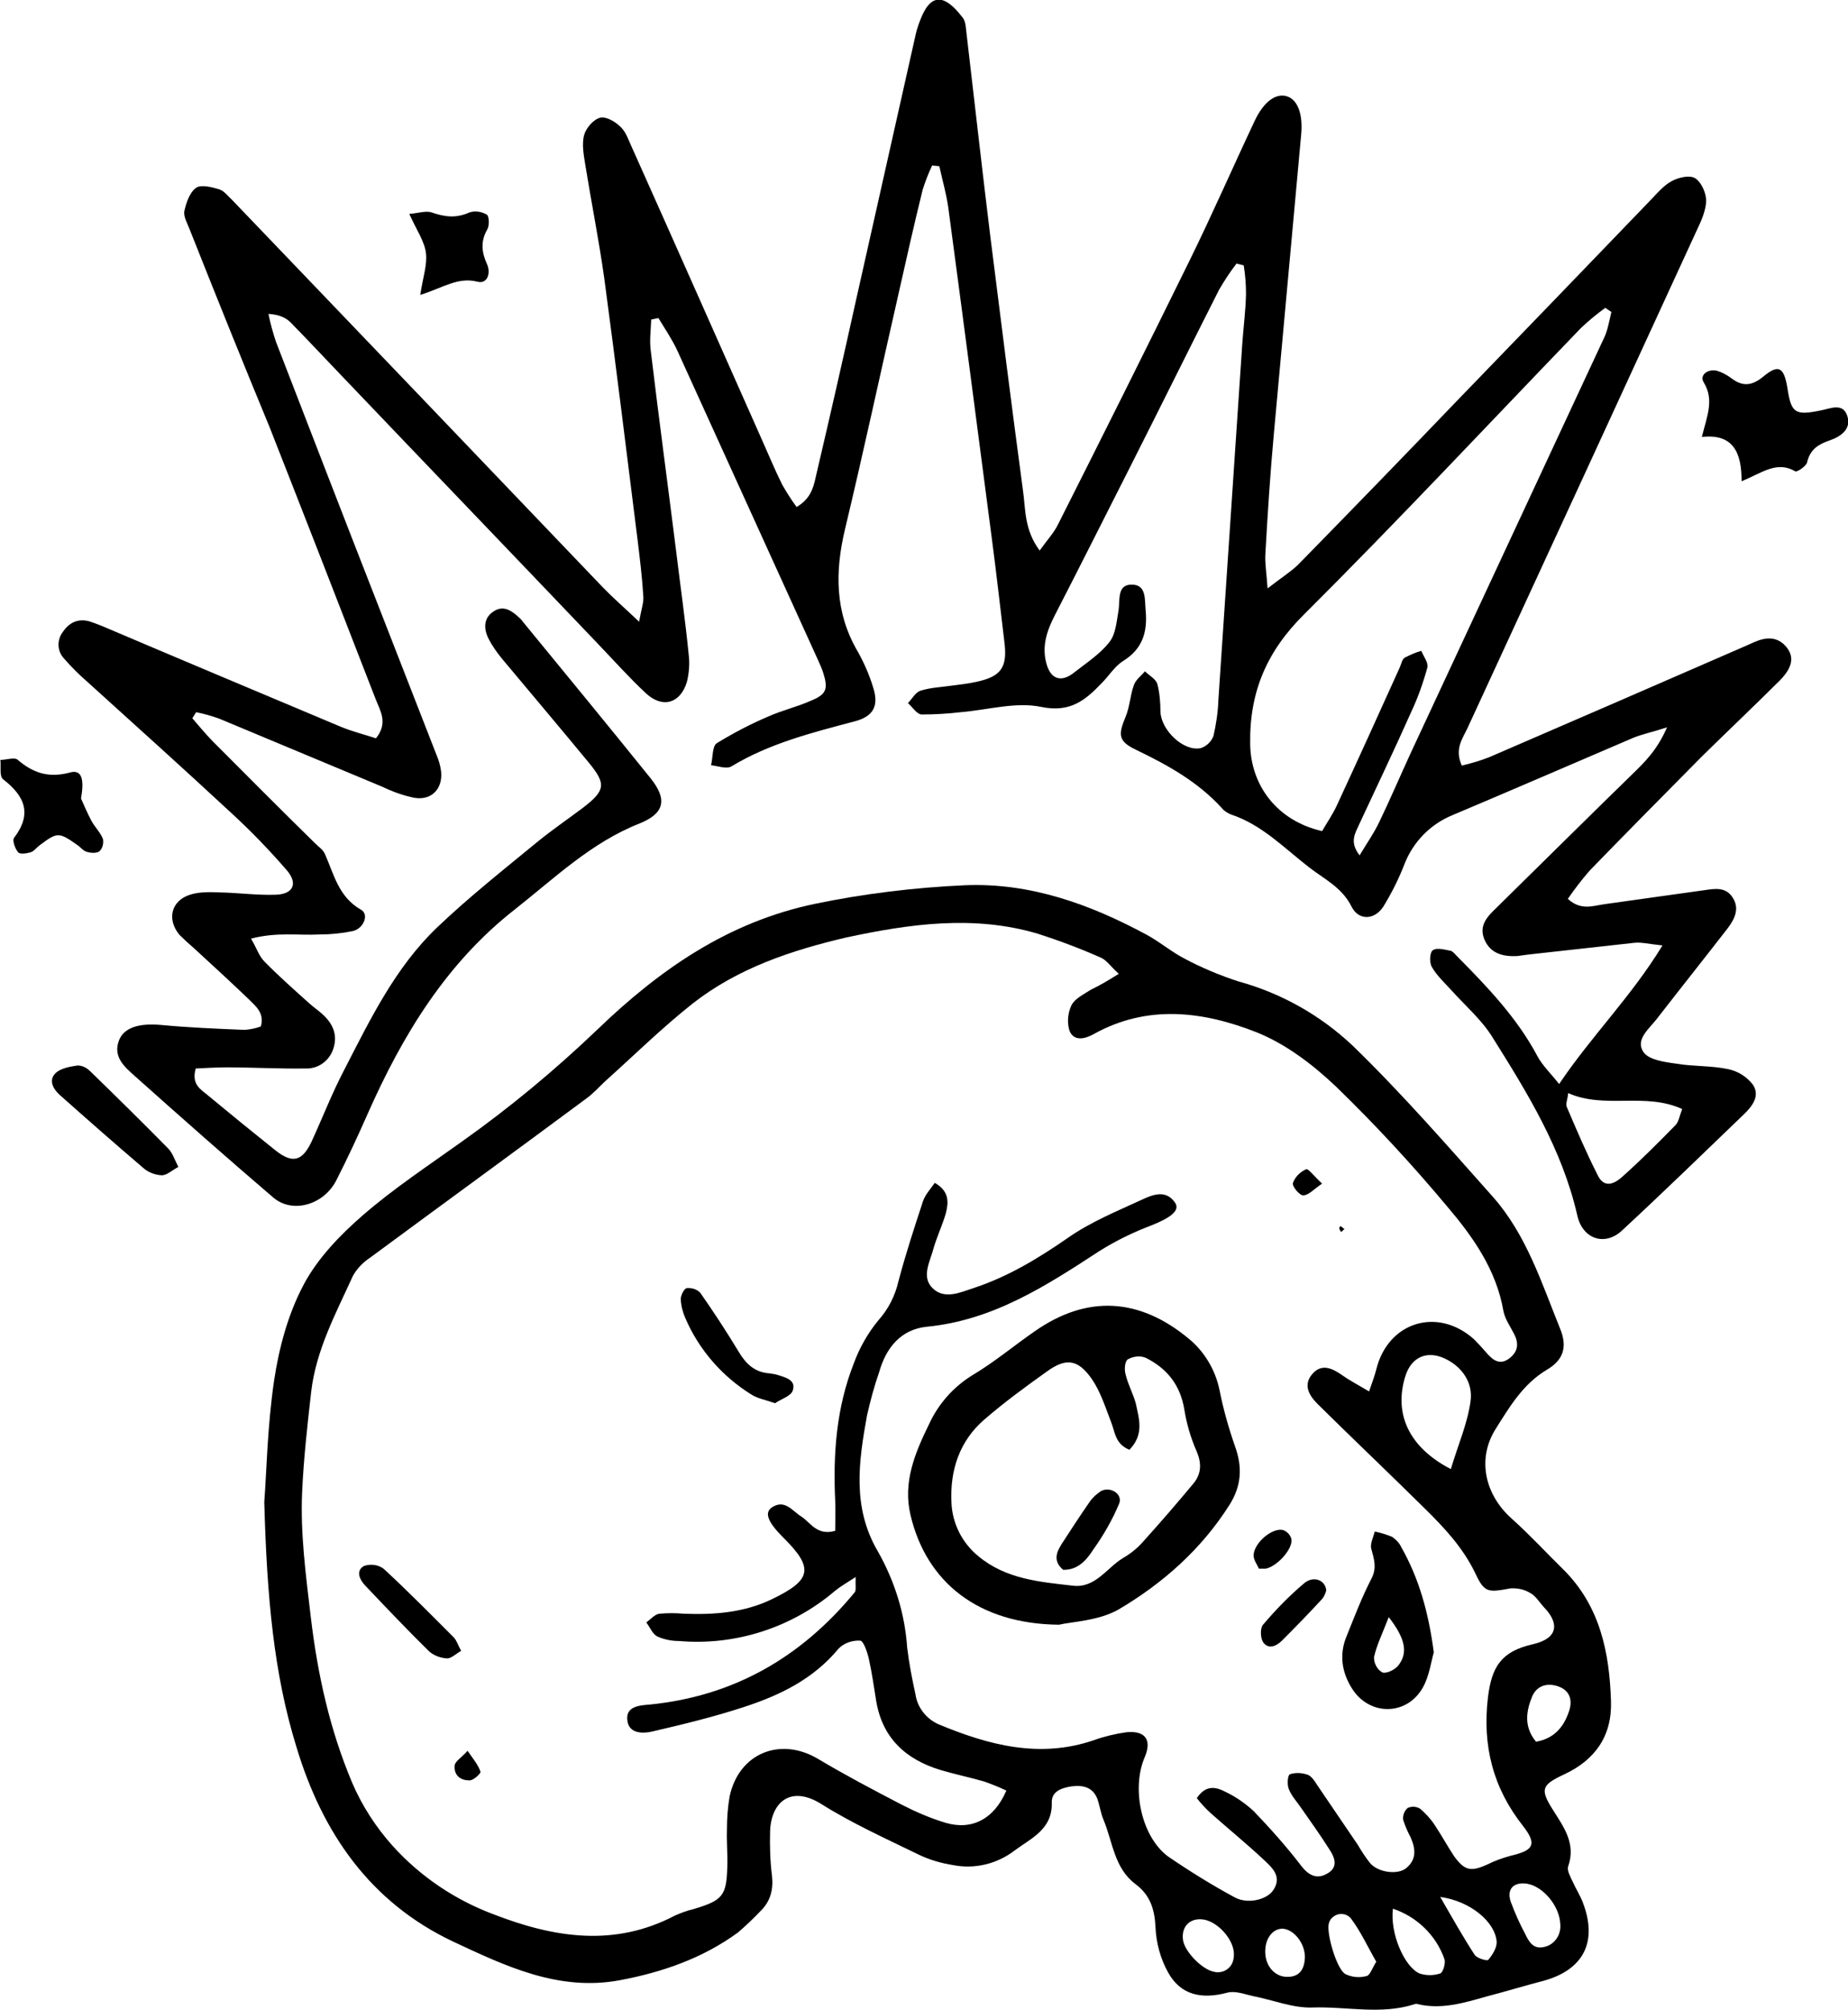 <?xml version="1.0" encoding="utf-8"?>
<!-- Generator: Adobe Illustrator 21.1.0, SVG Export Plug-In . SVG Version: 6.00 Build 0)  -->
<svg version="1.1" id="Calque_1" xmlns="http://www.w3.org/2000/svg" xmlns:xlink="http://www.w3.org/1999/xlink" x="0px" y="0px"
	 viewBox="0 0 488.1 530.9" style="enable-background:new 0 0 488.1 530.9;" xml:space="preserve">
<title>misfit-skull</title>
<path d="M50.8,189.7c1.7,2,3.4,4,5.2,5.9c9.1,9.1,18.1,18.2,27.3,27.2c0.9,0.9,2,1.6,2.5,2.7c2.4,5.4,3.6,11.4,9.6,14.8
	c2.1,1.2,0.7,4.9-2.2,5.6c-2.9,0.6-5.8,0.9-8.8,0.9c-5.6,0.3-11.2-0.7-18.1,1.1c1.5,2.5,2.1,4.6,3.5,6c3.8,3.9,7.9,7.5,11.9,11.1
	c1.1,1,2.3,1.8,3.4,2.8c2.8,2.5,4.2,5.5,2.9,9.3c-1.1,3.2-4.1,5.3-7.5,5.1c-6.9,0.1-13.8-0.3-20.7-0.3c-2.8,0-5.6,0.2-8.1,0.3
	c-1.2,4.2,1.3,5.5,3.1,7c5.9,4.9,11.8,9.7,17.8,14.5c4.6,3.7,7.2,3.1,9.7-2.2c2.9-6.3,5.4-12.8,8.6-18.9
	c6.9-13.4,13.5-27.1,24.6-37.7c8.4-8,17.5-15.2,26.5-22.6c3.8-3.1,7.9-5.9,11.9-8.9c6-4.6,6.3-6.3,1.6-12
	c-7.5-9.1-15.2-18.2-22.8-27.3c-1.4-1.7-2.7-3.5-3.7-5.5c-1.3-2.6-1.3-5.5,1.5-7.2c2.5-1.6,4.7-0.1,6.6,1.7c0.4,0.3,0.7,0.7,1,1.1
	c11.3,13.8,22.6,27.5,33.7,41.3c4.5,5.6,3.8,9.3-2.9,12c-12.7,5-22.4,14.4-32.8,22.6c-18.2,14.2-29.8,33.3-39,54.1
	c-2.6,5.9-5.3,11.7-8.2,17.4c-3.2,6.5-11.5,9.1-16.7,4.7c-12.4-10.6-24.6-21.4-36.7-32.2c-2.7-2.4-5.8-5.1-4-9.5
	c1.4-3.3,5.4-4.4,11-3.9c7.4,0.7,14.8,1,22.1,1.3c1.5-0.1,2.9-0.4,4.3-0.9c1-3.5-1.3-5.3-3.1-7.1c-4.8-4.6-9.7-9.1-14.6-13.6
	c-1.3-1.1-2.6-2.3-3.8-3.5c-3.4-4.1-2.2-9,2.8-10.6c2.5-0.8,5.3-0.7,8-0.6c4.9,0.1,9.9,0.8,14.8,0.6c4.5-0.2,5.7-3,2.8-6.4
	c-4.5-5.2-9.3-10.2-14.4-14.9c-12.7-11.8-25.5-23.3-38.3-34.9c-2.2-1.9-4.3-4-6.3-6.3c-1.7-1.9-1.8-4.8-0.2-6.9c1.7-2.5,4-3.6,7-2.8
	c1.2,0.4,2.3,0.8,3.5,1.3c20.9,8.9,41.9,17.7,62.8,26.5c3.1,1.3,6.4,2.1,9.4,3.1c3.3-4.1,1.1-7.3-0.1-10.4
	c-9.3-24-18.6-47.9-28-71.8C64,95.4,57,78,50.1,60.6c-0.6-1.6-1.7-3.4-1.4-4.9c0.5-2.2,1.4-4.9,3.1-6.1c1.3-0.9,4.1-0.2,6.1,0.4
	c1.3,0.4,2.3,1.8,3.4,2.8C94,86.9,126.6,121,159.2,155.1c2.7,2.8,5.6,5.3,9.6,9.1c0.6-3.4,1.3-5.2,1.1-6.9
	c-0.3-4.9-0.9-9.8-1.5-14.7c-2.9-23-5.7-46.1-8.8-69.1c-1.4-10-3.4-20-5-29.9c-0.4-2.6-1-5.5-0.3-8c0.5-1.8,2.5-4.1,4.2-4.5
	s4.1,1.1,5.5,2.5s2,3.4,2.8,5.1c11.6,25.9,23.1,51.9,34.6,77.8c1.7,3.8,3.3,7.7,5.2,11.5c1.2,2.1,2.4,4,3.8,5.9
	c4.3-2.5,4.6-6.1,5.4-9.4c3.5-14.9,6.9-29.9,10.2-44.8c5.3-23.6,10.6-47.2,15.9-70.8c0.4-1.7,1-3.3,1.7-4.9c1.1-2.4,2.8-4.8,5.5-3.9
	c2,0.7,3.8,2.8,5.2,4.6c0.8,1,0.8,2.8,1,4.3c2.1,17.9,4.1,35.8,6.3,53.7c2.8,22.3,5.6,44.6,8.6,66.9c0.7,4.9,0.3,10.3,4.4,15.8
	c2-2.8,3.8-4.7,4.9-7c11.7-23.2,23.3-46.4,34.7-69.6c6-12.2,11.4-24.6,17.2-36.9c2.4-5.1,5.7-7.5,8.7-6.4c2.7,1,4,4.7,3.6,9.7
	c-2.4,26.3-4.8,52.6-7.2,78.9c-1,10.8-1.7,21.7-2.3,32.5c-0.1,2.3,0.3,4.6,0.6,8.8c3.6-2.8,6-4.3,8-6.2
	c13.8-14.1,27.6-28.3,41.3-42.6c17.3-17.9,34.7-35.9,52-53.9c1.7-1.8,3.4-3.8,5.5-4.9c1.7-0.9,4.5-1.6,6-0.8s2.8,3.4,3,5.4
	S449.9,57,449,59c-20.4,44.4-40.9,88.9-61.4,133.3c-1.3,2.8-3.5,5.5-1.5,9.9c2.5-0.6,4.9-1.3,7.2-2.2c22.7-9.8,45.3-19.6,68-29.5
	c0.7-0.3,1.3-0.6,2-0.9c3.2-1.4,6.3-1.6,8.7,1.5c1.9,2.5,1.4,5.2-1.8,8.5c-6.8,6.8-13.8,13.4-20.7,20.2c-9.9,10-19.8,20-29.6,30.1
	c-2.1,2.4-4,4.9-5.8,7.5c3.5,3.2,6.7,1.8,9.7,1.4c8.8-1.2,17.6-2.5,26.4-3.7c2.7-0.4,5.6-0.9,7.4,1.9c2,3,0.5,5.8-1.3,8.2
	c-6.2,8-12.5,15.9-18.7,23.9c-2,2.6-5.8,5.5-3.5,8.8c1.4,2,5.5,2.6,8.5,3c4.6,0.8,9.4,0.5,14,1.5c2.6,0.6,4.8,2,6.4,4.1
	c1.9,2.9-0.1,5.6-2.4,7.8c-10.7,10.3-21.3,20.6-32.2,30.7c-4.5,4.2-10.4,2.3-11.8-4c-4-17.5-13.2-32.4-22.5-47.2
	c-2.8-4.5-7.1-8.2-10.7-12.2c-1.8-2-3.9-3.9-5.2-6.2c-0.7-1.1-0.6-3.8,0.2-4.4c1-0.8,3.1-0.2,4.7,0.1c0.6,0.1,1.2,0.9,1.7,1.4
	c8,8.1,15.9,16.3,21.3,26.5c1.3,2.4,3.4,4.4,5.7,7.3c8.7-12.9,19-23,27.3-36.6c-3.8-0.4-5.6-0.9-7.4-0.7c-9.3,1-18.7,2.1-28,3.1
	c-1,0.1-2,0.3-2.9,0.4c-3.7,0.2-7.1-0.6-8.7-4.3s0.7-6.1,3.1-8.4c12-11.8,23.9-23.6,35.9-35.3c3.3-3.2,6.6-6.4,9.2-12.4
	c-4,1.3-6.6,1.8-9,2.8c-15.9,6.8-31.8,13.7-47.7,20.4c-5.8,2.4-10.3,7-12.6,12.8c-1.5,3.9-3.4,7.7-5.6,11.3
	c-2.3,3.6-6.5,3.8-8.4,0.1c-2.5-5.1-7.2-7.3-11.2-10.4c-6.6-5.1-12.5-11.3-20.7-14c-0.9-0.4-1.8-0.9-2.4-1.7
	c-6.3-6.9-14.2-11.3-22.5-15.3c-4.9-2.3-4.9-4-2.9-8.8c1.1-2.6,1.2-5.7,2.2-8.4c0.5-1.4,1.9-2.4,2.9-3.6c1.1,1.1,2.9,2,3.3,3.4
	c0.6,2.4,0.8,4.9,0.8,7.3c0.2,4.8,6,10.5,10.6,9.6c1.6-0.5,2.8-1.7,3.4-3.2c0.7-3.1,1.2-6.3,1.3-9.5c2.1-31.3,4.2-62.6,6.3-93.9
	c0.3-4.4,0.9-8.9,1-13.3c0-2.6-0.2-5.1-0.6-7.6l-1.9-0.5c-1.7,2.2-3.2,4.5-4.6,6.9c-7.9,15.6-15.7,31.4-23.6,47
	c-6.6,13-13.1,26-19.8,39c-2.1,4.1-3.5,8.2-2.2,12.8c1.1,4.1,3.9,5,7.2,2.4s6.9-4.9,9.4-8.1c1.7-2.1,1.9-5.4,2.4-8.2s-0.5-7,3.5-7
	s3.4,4,3.7,6.9c0.5,5.6-0.8,10.1-6,13.3c-2.2,1.4-3.7,3.9-5.6,5.8c-4.3,4.5-8.3,7.9-16,6.3c-6.7-1.4-14.1,0.8-21.3,1.4
	c-3.4,0.4-6.8,0.6-10.3,0.6c-1.3-0.1-2.4-2-3.6-3c1.1-1.1,2-2.9,3.4-3.3c2.5-0.8,5.3-0.9,8-1.3c2.2-0.3,4.4-0.5,6.6-1
	c6.6-1.4,8.3-3.8,7.5-10.4c-1.1-9.1-2.1-18.1-3.3-27.2c-3.8-29.1-7.6-58.3-11.5-87.4c-0.5-3.8-1.6-7.5-2.4-11.2l-1.9-0.2
	c-1,2.1-1.8,4.2-2.5,6.4c-2.2,8.9-4.2,17.8-6.2,26.7c-4.8,21-9.3,42-14.3,62.9c-2.7,11.3-2.7,22,3.3,32.3c1.7,3,3.1,6.2,4.1,9.5
	c1.6,4.9,0.1,7.7-4.8,9c-11.3,3-22.5,5.8-32.6,11.9c-1.3,0.8-3.6-0.1-5.4-0.3c0.5-2,0.3-5,1.5-5.8c4.4-2.7,9-5.1,13.7-7.1
	c3.6-1.6,7.5-2.5,11.1-4.1c4.2-1.7,4.7-3.1,3.3-7.5c-0.4-1.2-0.9-2.3-1.4-3.4c-12.4-27.2-24.7-54.4-37.1-81.6c-1.4-3-3.3-5.8-5-8.6
	l-1.9,0.4c-0.1,2.8-0.5,5.6-0.1,8.4c2.1,17.6,4.5,35.3,6.7,52.9c1.1,9.1,2.4,18.1,3.3,27.2c0.3,2.4,0.1,4.9-0.5,7.3
	c-1.8,5.7-6.5,6.9-10.8,2.9s-8.6-8.8-12.9-13.3c-22.5-23.6-45.1-47.1-67.6-70.7c-4.4-4.6-8.8-9.3-13.3-13.9c-1.3-1.3-3-2.1-5.9-2.3
	c0.5,2.5,1.2,5,2,7.4c8.9,23,17.8,46.1,26.8,69.1c5.2,13.3,10.4,26.7,15.6,40c0.6,1.4,1,2.8,1.2,4.3c0.5,4.6-2.5,7.8-7.1,7
	c-2.9-0.6-5.7-1.6-8.4-2.9c-14.4-6-28.7-12-43.1-18c-2-0.7-4-1.3-6.1-1.7L50.8,189.7z M425.6,82.4l-1.6-1.1
	c-2.2,1.6-4.4,3.4-6.4,5.3c-24.4,25.3-48.3,50.9-73.1,75.6c-9.9,9.8-14.5,20.5-14.3,34.2c0.1,11,7.1,20.4,19,23.1
	c1.2-2.1,2.8-4.4,3.9-6.8c5.6-12.1,11.1-24.2,16.6-36.4c0.4-0.9,0.6-2.1,1.3-2.6c1.4-0.7,2.9-1.4,4.4-1.8c0.6,1.5,1.9,3.1,1.6,4.4
	c-1.1,4-2.5,8-4.3,11.8c-4.4,9.9-9.1,19.7-13.7,29.6c-1,2.3-2.7,4.6,0.1,8.2c2-3.3,3.8-5.9,5.1-8.6c2.9-6,5.5-12.1,8.3-18.2
	c17-36.5,34-73,51-109.5C424.6,87.5,425,84.9,425.6,82.4z M414.2,288.7c-0.2,1.8-0.7,2.8-0.4,3.6c2.6,6.1,5.2,12.2,8.2,18.1
	c1.4,2.9,3.7,3,6.7,0.2c4.8-4.3,9.3-8.8,13.8-13.4c0.9-0.9,1.1-2.5,1.8-4.3C434.4,288.4,423.9,293,414.2,288.7z"/>
<path d="M69.8,396.7c0.6-7.6,0.8-20,2.6-32.1c1.3-8.7,3.7-17.6,7.8-25.3c3.7-7,9.7-13.2,15.7-18.4c8.2-7.1,17.3-13.1,26.1-19.4
	c12.7-9,24.6-18.9,35.8-29.6c16.3-15.7,34.4-28.4,57.5-33.2c13-2.7,26.3-4.3,39.6-4.9c17.2-0.7,33,5,48,13.1c3.5,1.9,6.5,4.5,10,6.3
	c4.5,2.4,9.3,4.4,14.2,6c11.3,3.1,21.6,8.9,30.1,16.9c13.1,12.7,25.1,26.5,37.2,40.1c8.8,10,12.8,22.7,17.7,34.8
	c1.9,4.7,0.9,8.2-3.6,10.8c-6.3,3.8-9.8,9.8-13.4,15.5c-5.1,8-2.9,17.5,4.2,23.8c4.8,4.3,9.1,9,13.7,13.5
	c9.6,9.6,12.1,21.8,12.5,34.7c0.3,9.2-4.2,15.5-12.3,19.3c-6,2.8-6.5,3.9-3.1,9.3c2.9,4.6,6.2,9,4.1,15c-0.4,1.1,0.6,2.8,1.2,4.1
	c0.8,1.8,1.9,3.5,2.6,5.3c4.1,10.5,0.3,18-10.5,20.9c-5,1.3-9.9,2.8-14.9,4.1c-6,1.7-11.9,3.5-18.2,2c-0.2-0.1-0.5-0.1-0.7,0
	c-8.9,2.9-18,0.6-27,0.9c-5.2,0.2-10.5-2-15.7-3c-2.3-0.5-4.8-1.5-6.9-0.9c-6.8,1.8-12.3,0.6-15.6-5.4c-2-3.6-3.1-7.7-3.3-11.8
	c-0.2-4.8-1.4-8.6-5.3-11.5c-5.6-4.2-6-11.1-8.4-16.9c-0.8-1.8-1-3.8-1.7-5.7c-1.2-3-3.8-3.6-6.8-3.2c-2.6,0.4-5.3,1.3-5.2,4.3
	c0.2,7.1-5.5,9.4-9.9,12.7c-4.6,3.5-10.5,4.9-16.1,3.8c-3.2-0.5-6.3-1.4-9.2-2.8c-8.6-4.2-17.5-8.2-25.6-13.3s-13.3-0.6-13.6,7.1
	c-0.1,3.9,0,7.9,0.5,11.8c0.4,3.7-0.4,6.8-3.1,9.4c-1.9,2-3.8,3.8-5.9,5.6c-9.3,6.8-20,10.5-31.2,12.6c-16.1,3-30.1-3.7-44-10.2
	c-22-10.4-34.6-28.8-41.4-51.4C72.3,442,70.5,421.8,69.8,396.7z M295.5,257.2c-2.3-2.1-3.3-3.7-4.8-4.3c-5.4-2.4-11-4.5-16.6-6.3
	c-16.9-5-33.8-2.6-50.6,1C209,251,194.9,255.7,183,265c-8.1,6.4-15.5,13.7-23.2,20.6c-1.6,1.5-3.1,3.2-4.9,4.5
	c-19,14.1-38.1,28-57.2,42.1c-1.8,1.2-3.4,2.8-4.5,4.8c-4.5,9.9-9.7,19.5-11,30.5c-1,8.8-2,17.7-2.4,26.5c-0.5,11.1,1,22.1,2.3,33.2
	c1.8,15.1,5,29.6,10.9,43.6c2.6,6.1,6.3,11.8,10.7,16.7c7.3,8.1,16.5,14.3,26.7,18.1c16,6.2,31.9,8.7,47.9,0.3
	c1.6-0.7,3.2-1.3,4.9-1.7c7.7-2.3,8.7-3.5,8.9-11.3c0.1-3.2-0.2-6.4-0.1-9.6c0-3,0.2-5.9,0.7-8.8c2.4-11.4,13.3-15.9,23.3-10
	c7.2,4.3,14.6,8.2,22.1,12.1c3.7,1.9,7.6,3.6,11.6,4.8c7,2.1,12.9-1,16.1-8.5c-1.9-0.9-3.9-1.7-5.9-2.4c-3.8-1.1-7.7-1.9-11.4-3
	c-9.3-2.8-15.5-8.5-17.1-18.4c-0.6-3.7-1.1-7.3-1.9-10.9c-0.4-1.8-1.4-4.8-2.3-4.9c-2.1-0.1-4.2,0.6-5.7,2.1
	c-6.6,8-15.4,12.3-24.9,15.4c-7.9,2.6-16.1,4.6-24.3,6.5c-2.5,0.6-6.2,0.6-6.6-2.9c-0.5-3.7,3.1-4,5.8-4.2
	c22.3-2.2,40.1-12.5,54.2-29.6c0.5-0.5,0.2-1.7,0.3-4.1c-2.6,1.7-4.2,2.6-5.5,3.7c-11.4,9.7-26.3,14.5-41.2,13.2
	c-2,0-3.9-0.4-5.7-1.2c-1.3-0.7-1.9-2.4-2.9-3.7c1.1-0.8,2.2-2.1,3.4-2.3c2.2-0.2,4.4-0.2,6.6,0c8,0.3,15.8-0.3,23.1-3.8
	c10.6-5.1,11.3-8.2,3-16.4c-4-4-5-6.5-2.9-7.9c3.4-2.2,5.3,0.9,7.7,2.4s4.1,5.2,9,3.8c0-2.6,0.1-5.2,0-7.8
	c-0.6-12.5,0.3-24.7,4.9-36.4c1.5-4.1,3.7-8,6.5-11.4c2.6-2.9,4.4-6.4,5.3-10.3c1.9-7.2,4.2-14.2,6.5-21.2c0.6-1.7,1.9-3.1,3.1-4.8
	c4,2.3,3.6,5.3,2.9,8.1c-0.9,3.1-2.3,6-3.2,9.1c-0.9,3.5-3.3,7.5-0.4,10.5c3.2,3.3,7.5,1.2,11.2,0c9-3,16.9-7.8,24.7-13.2
	c6-4.2,12.9-7,19.6-10.1c2.8-1.3,6.3-2.7,8.7,0.9c1.3,2-1.2,3.9-6.2,5.9c-4.8,1.8-9.5,4.1-13.8,6.8c-14.1,9.2-28.1,18.3-45.6,20
	c-6.9,0.7-10.8,5.6-12.6,12c-1.3,3.7-2.3,7.5-3.2,11.4c-2.2,12.2-4,24.3,2.9,36c4.4,7.8,7.1,16.4,7.7,25.3c0.5,4.2,1.3,8.3,2.2,12.4
	c0.5,3.5,2.9,6.5,6.1,7.9c13.2,5.5,26.7,9.1,41,4.2c2.8-1,5.7-1.7,8.6-2.1c5.1-0.5,6.8,2.1,4.8,6.7c-3.5,8.3-0.8,20.9,6.2,26.1
	c5.7,3.9,11.5,7.5,17.6,10.8c3.2,1.8,8.4,0.8,10.2-1.9c2.5-3.7-0.5-6.1-2.7-8.2c-4.5-4.2-9.3-8.1-13.9-12.2
	c-1.3-1.2-2.5-2.5-3.6-3.9c2.5-3.7,5.2-2.9,7.7-1.6c2.7,1.3,5.1,3,7.3,5c4.4,4.6,8.7,9.4,12.6,14.5c2,2.6,4.2,3.6,6.9,2
	c3-1.7,1.9-4.3,0.5-6.4c-2.4-3.8-5-7.4-7.5-11c-1.1-1.6-2.5-3.1-3.2-4.9c-0.5-1.2-0.3-3.7,0.3-3.9c1.5-0.5,3.1-0.4,4.6,0.1
	c1,0.3,1.9,1.6,2.5,2.6c3.6,5.3,7.2,10.6,10.8,15.9c1,1.7,2.1,3.4,3.3,4.9c2.2,2.5,7.3,3.1,9.5,1.3c2.8-2.3,2.5-5.1,1.2-8.1
	c-0.8-1.5-1.5-3.1-2-4.7c-0.1-1.2,0.3-2.3,1.2-3.1c1.1-0.5,2.3-0.4,3.3,0.2c1.5,1.3,2.8,2.7,3.9,4.4c1.8,2.7,3.3,5.5,5.1,8.2
	c2.8,3.8,4.4,4.1,8.8,2.1c2-1,4-1.7,6.2-2.3c6-1.4,6.9-3,3.2-7.8c-8-10.1-10.8-21.3-9.3-34c1-8.1,3.5-12.1,11.7-14
	c7.2-1.6,7-5.8,3.1-9.8c-1.2-1.3-2.1-2.9-3.5-3.7c-1.6-1-3.4-1.4-5.3-1.3c-6,1.1-6.9,1.2-9.3-3.9c-3.3-6.9-8.3-12.2-13.6-17.4
	c-9.3-9.2-18.8-18.2-28.1-27.4c-2.2-2.2-3.9-5-1.4-7.9s5.3-1.5,7.9,0.3c2.1,1.5,4.3,2.6,7.1,4.3c0.9-2.6,1.5-4.2,1.9-5.8
	c3.1-12.6,16.2-16.6,25.8-8c1.2,1.2,2.4,2.5,3.5,3.8c1.6,1.8,3.4,3.1,5.8,1.3s2.6-4,1.3-6.5c-1-2-2.4-3.9-2.8-6
	c-1.9-11-8.1-19.7-14.9-27.7c-9.2-11-18.9-21.5-29.2-31.5c-6.2-5.9-13.4-11.4-21.2-14.5c-14-5.5-28.7-7.4-42.9,0.5
	c-2.3,1.3-5.2,2-6.4-0.8c-0.7-2.2-0.5-4.7,0.5-6.8c0.9-1.8,3.3-2.9,5.1-4.1C290.2,260.4,292.3,259.2,295.5,257.2z M383.2,388
	c1.9-6.4,4.4-12,5.2-17.9c0.7-4.8-2.1-9.1-6.8-11.3s-8.8-0.4-10.4,4.6C368.1,373.3,372,382.2,383.2,388L383.2,388z M367.9,504.1
	c-0.8,6.5,3,15.3,7,17.1c1.8,0.6,3.7,0.6,5.5,0c0.7-0.2,1.5-2.7,1.1-3.8C379.3,511.1,374.2,506.2,367.9,504.1z M412.1,508.1
	c-0.2-4.7-4.5-9.9-8.8-10.6c-3.4-0.5-5.4,1.3-4.3,4.7c1.1,3,2.4,5.9,3.9,8.7c1,2.1,2.2,4,5,3.3C410.6,513.6,412.4,511,412.1,508.1
	L412.1,508.1z M363.5,518.1c-2.2-3.8-4-7.8-6.6-11.3c-1.1-1.5-3.3-1.7-4.7-0.6c-0.6,0.4-1,1-1.2,1.7c-0.8,2.5,2.1,12.4,4.4,13.5
	c1.7,0.8,3.6,1,5.5,0.5C361.8,521.8,362.4,519.9,363.5,518.1L363.5,518.1z M317.3,506.9c-3.4-0.2-5.4,2.3-4.8,5.7
	c0.6,3,4.9,7.4,7.9,8.1c2.3,0.7,4.7-0.6,5.3-2.9c0.1-0.4,0.2-0.9,0.2-1.3C326.2,512.4,321.4,507.1,317.3,506.9z M405.7,460
	c4.7-0.8,7.3-3.8,8.7-8c1-2.9,0.3-5.5-2.8-6.6c-2.9-1-5.6-0.3-6.9,2.6C403.1,451.9,402.4,456,405.7,460L405.7,460z M380.4,501
	c3.4,5.9,6.1,10.7,9.1,15.3c0.6,0.9,3.3,1.7,3.6,1.3c1.1-1.3,2.3-3.2,2.2-4.8C394.9,507.6,388.4,502.1,380.4,501L380.4,501z
	 M339,509.4c-2.5-0.2-4.6,2.1-4.8,5.4c-0.3,4,2.2,7.2,5.6,7.3c3,0.1,4.5-1.5,4.8-4.4C345.1,514,342.2,509.8,339,509.4L339,509.4z"/>
<path d="M460,127.1c0-7.6-2.2-12.6-10.5-11.7c1.4-5.6,3.3-9.8,0.5-14.4c-1.2-1.9,1-3.6,3.4-3.1c1.4,0.4,2.7,1.1,3.9,2
	c3,2.3,5.5,2,8.5-0.5c4-3.3,5.4-2.4,6.3,3.1c1,6.6,2,7.3,8.8,5.9c2.6-0.5,5.8-2.1,7,1.4s-1.7,5.5-4.6,6.5s-5.2,2.3-6,5.8
	c-0.2,1-2.6,2.6-3.1,2.4C469.3,121.6,465.4,124.9,460,127.1z"/>
<path d="M21.4,210.9c0.5,1.1,1.5,3.5,2.7,5.8c0.9,1.7,2.4,3.1,3.1,4.9c0.2,1.2-0.1,2.4-0.9,3.2c-0.7,0.6-2.3,0.5-3.3,0.2
	c-0.9-0.2-1.6-1.1-2.4-1.7c-5.1-3.6-5.4-3.6-10.2,0c-0.8,0.6-1.4,1.5-2.3,1.8c-1.1,0.3-2.8,0.6-3.3,0c-0.8-0.9-1.6-3.1-1.1-3.8
	c4.9-6.4,2.8-11.1-2.9-15.5c-1-0.8-0.5-3.4-0.7-5.1c1.6,0,3.8-0.8,4.6,0c4,3.4,8,4.8,13.5,3.4C21.9,202.9,22.2,206.3,21.4,210.9z"/>
<path d="M47.1,308.2c-1.7,0.9-3,2.2-4.4,2.2c-1.7-0.1-3.4-0.7-4.7-1.8c-7.5-6.4-14.9-12.9-22.2-19.4c-1.7-1.5-3.1-3.9-1.1-5.8
	c1.4-1.3,3.8-1.7,5.8-2c1.2,0,2.4,0.6,3.3,1.5c6.9,6.7,13.7,13.4,20.4,20.2C45.5,304.3,46,306,47.1,308.2z"/>
<path d="M111,77.9c0.7-4.7,1.9-8,1.5-11.1s-2.5-6.1-4.4-10.3c2.4-0.2,4.4-0.9,5.9-0.4c3.4,1.2,6.5,1.6,10,0c1.6-0.5,3.2-0.2,4.6,0.6
	c0.6,0.4,0.7,2.9,0.1,3.9c-1.8,3.1-1.5,6-0.1,9.1c1.1,2.3,0.2,5.4-2.5,4.7C121,73.1,117.2,75.9,111,77.9z"/>
<path d="M279.7,429.1c-21.3-0.2-35-11.2-39.2-28.9c-2.1-8.8,1.2-16.5,4.9-24.1c2.5-5.4,6.5-9.9,11.6-13c5.7-3.4,10.8-7.7,16.3-11.5
	c14-9.8,27.8-8.7,40.6,1.9c4.2,3.4,7.1,8.3,8.2,13.6c1,5.1,2.4,10,4.1,14.9c2,5.5,1.7,10.5-1.5,15.5c-7.4,11.7-17.6,20.7-29.3,27.6
	C290.1,428.1,283.1,428.3,279.7,429.1z M298.3,382.9c-3.9-1.6-3.8-4.9-4.9-7.5c-1.5-3.9-2.8-8-5.1-11.3c-3.7-5.2-6.8-5.5-11.9-1.8
	c-5.6,4-11.2,8.1-16.4,12.6c-6.6,5.7-9.1,13.4-8.7,21.9c0.2,5.5,2.8,10.7,7.1,14.2c7.3,6.1,16.3,6.8,25,7.8
	c5.9,0.7,8.9-4.7,13.2-7.3c1.9-1.1,3.7-2.5,5.2-4.2c4.6-5.1,9.1-10.3,13.5-15.6c2-2.5,2.1-5.2,0.8-8.3c-1.6-3.6-2.7-7.4-3.3-11.2
	c-1.1-6.5-4.6-10.8-10.2-13.6c-1.5-0.6-3.2-0.4-4.7,0.4c-0.8,0.5-1,2.7-0.6,4c0.6,2.6,2,5.1,2.7,7.7
	C300.8,374.6,302.3,378.8,298.3,382.9z"/>
<path d="M378.7,436.4c-0.7,2.4-1.2,6.3-2.9,9.3c-4.3,7.6-14.3,7.5-18.8,0.1c-2.6-4.2-3.3-8.8-1.4-13.5c2.1-5.2,4.1-10.5,6.7-15.5
	c1.4-2.8,0.6-5.1-0.1-7.7c-0.4-1.3,0.5-3,0.9-4.6c1.6,0.3,3.1,0.8,4.6,1.4c1,0.7,1.9,1.6,2.4,2.7
	C374.8,416.9,377.3,425.8,378.7,436.4z M366.8,427.1c-1.7,4.4-3.2,7.4-3.9,10.6c0,1.6,0.8,3.2,2.2,4c1.1,0.4,3.3-0.7,4.2-1.8
	C371.9,436.6,371.3,432.9,366.8,427.1L366.8,427.1z"/>
<path d="M204.7,370.6c-2.5-0.9-4.5-1.2-6.1-2.2c-7.8-4.8-14-11.9-17.6-20.3c-0.7-1.6-1.1-3.2-1.2-5c0-1,0.9-2.8,1.6-2.9
	c1.4-0.1,2.7,0.3,3.6,1.3c3.5,5,6.9,10.2,10.1,15.5c1.9,3.2,4.2,5.4,8,5.7c0.7,0.1,1.5,0.2,2.2,0.4c2.1,0.7,5,1.3,4.1,4.1
	C209,368.7,206.3,369.5,204.7,370.6z"/>
<path d="M121.8,436c-1.4,0.8-2.6,2-3.7,2c-1.7-0.1-3.4-0.7-4.7-1.8c-5.8-5.7-11.4-11.6-17-17.5c-1.4-1.5-2.5-3.8-0.3-5.1
	c1.7-0.6,3.7-0.4,5.2,0.7c6.3,5.8,12.4,12,18.5,18.1C120.6,433.2,120.9,434.4,121.8,436z"/>
<path d="M350.3,420c-0.2,0.8-0.5,1.5-1,2.2c-3.5,3.8-7.1,7.5-10.7,11.1c-1.5,1.5-3.6,2.4-5,0.4c-0.7-1.1-0.8-3.7,0-4.6
	c3.3-3.9,6.9-7.6,10.8-10.9C346.8,416.1,350,417.2,350.3,420z"/>
<path d="M332.5,414.3c-0.4-1-1.5-2.4-1.4-3.7c0.3-3.3,5-7.2,7.8-6.5c1.1,0.4,1.9,1.3,2.2,2.4c0.4,2.7-4,7.4-6.9,7.8
	C334,414.3,333.7,414.3,332.5,414.3z"/>
<path d="M123.5,462.4c1.5,2.2,2.8,3.7,3.4,5.5c0.2,0.4-1.8,2.3-2.8,2.3c-2.4,0.1-4.3-1.3-4-4C120.3,465.1,121.8,464.3,123.5,462.4z"
	/>
<path d="M349.2,312.6c-2.2,1.5-3.6,3.1-5,3.1c-1,0-3-2.4-2.7-3.3c0.6-1.6,1.9-2.9,3.5-3.6C345.6,308.6,347.1,310.7,349.2,312.6z"/>
<path d="M355.1,324.6l-0.9,0.8c-0.2-0.3-0.4-0.7-0.5-1.1c0-0.1,0.4-0.5,0.4-0.5C354.4,324.1,354.7,324.3,355.1,324.6z"/>
<path d="M280.8,414.6c-2.7-2.3-1.8-4.6-0.4-6.8c2.4-3.7,4.8-7.4,7.3-11c0.8-1.2,1.9-2.2,3.1-3c2.5-1.3,5.8,0.8,4.8,3.3
	c-1.8,4.3-4.1,8.3-6.8,12.1C287,412,284.7,414.7,280.8,414.6z"/>
</svg>
